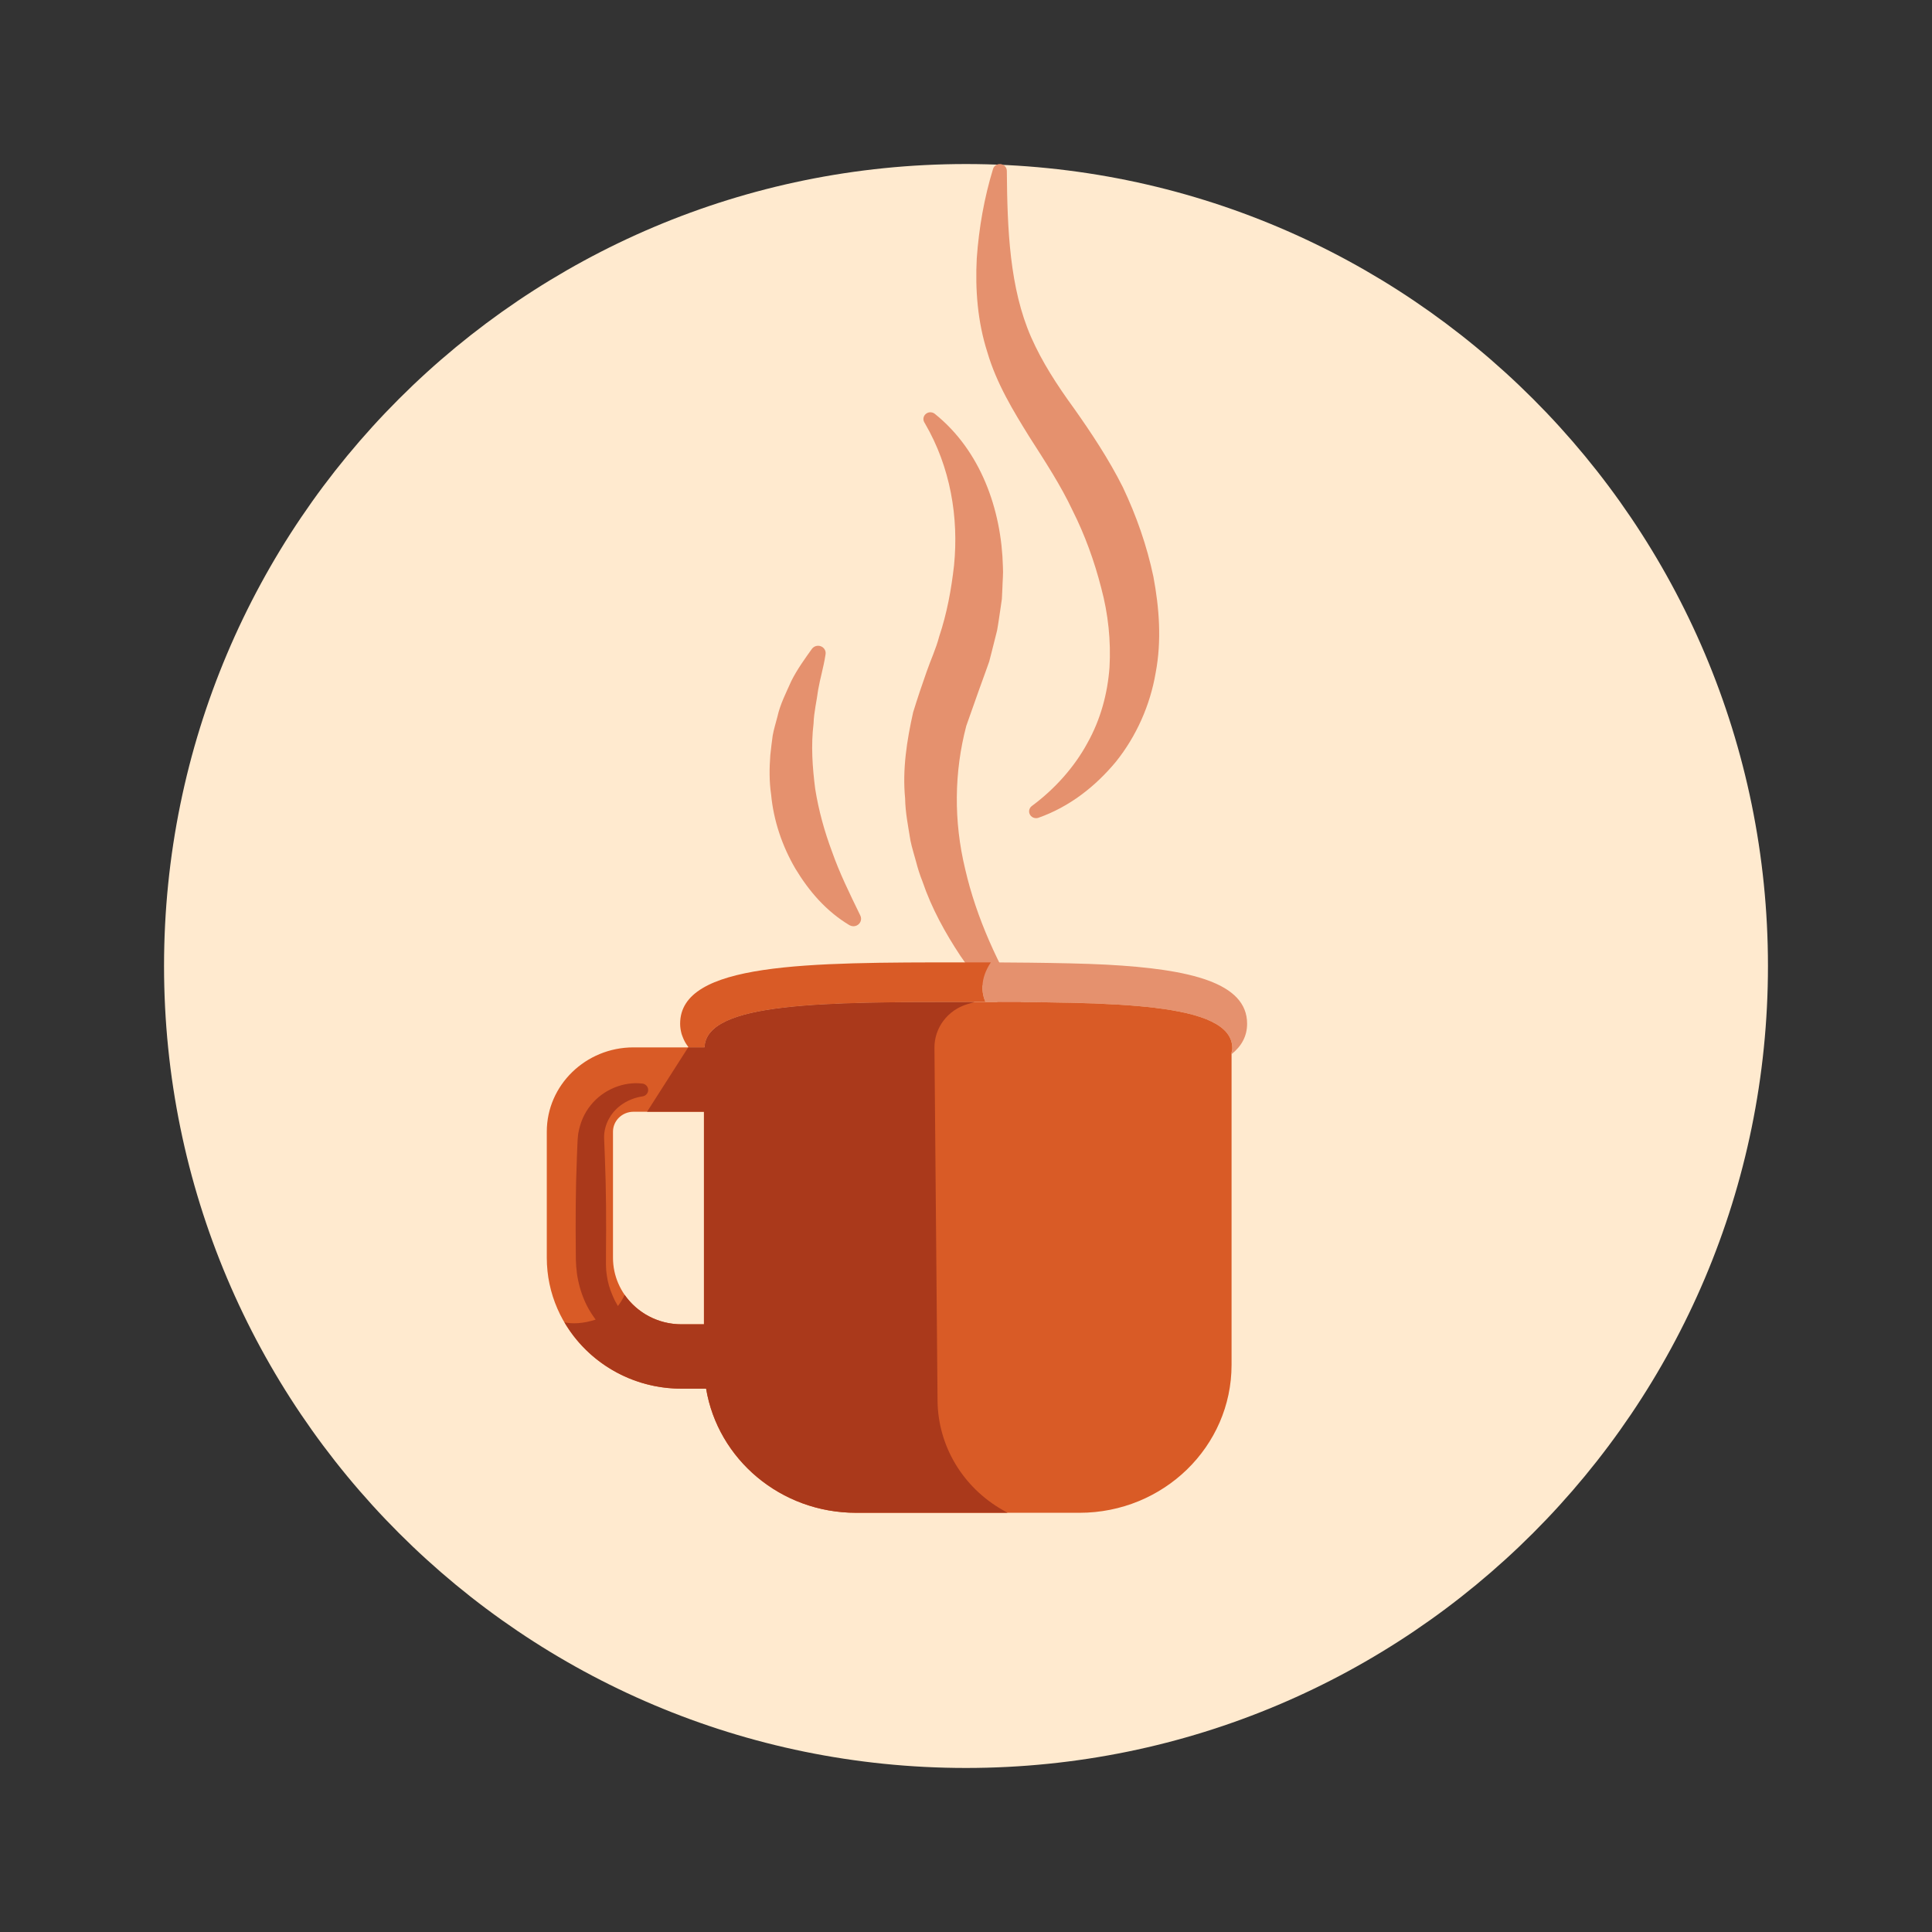 <?xml version="1.0" encoding="UTF-8"?>
<svg width="106px" height="106px" viewBox="0 0 106 106" version="1.1" xmlns="http://www.w3.org/2000/svg" xmlns:xlink="http://www.w3.org/1999/xlink">
    <rect x="0" y="0" width="106" height="106" fill="#333333" stroke="none"/>
    <title>4. Elements_Microillustrations/Ideation</title>
    <defs>
        <path d="M88,44 C88,68.3 68.3,88 43.999,88 C19.698,88 0,68.3 0,44 C0,19.7 19.698,0 43.999,0 C68.3,0 88,19.7 88,44" id="path-1"></path>
    </defs>
    <g id="4.-Elements_Microillustrations/Ideation" stroke="none" stroke-width="1" fill="none" fill-rule="evenodd">
        <g id="Vector-Smart-Object" transform="translate(9, 9)">
            <mask id="mask-2" fill="white">
                <use xlink:href="#path-1"></use>
            </mask>
            <use id="Mask" fill="#FFEACF" xlink:href="#path-1"></use>
        </g>
        <g id="Group-87" transform="translate(30, 9)">
            <path d="M21.287,13.704 C23.803,15.718 24.949,18.96 25.025,22.09 C25.051,22.485 25.005,22.874 24.997,23.268 L24.969,23.858 L24.885,24.438 C24.825,24.823 24.776,25.214 24.704,25.597 L24.419,26.729 L24.274,27.294 L24.079,27.841 L23.685,28.932 L23.016,30.824 C22.351,33.355 22.315,36.046 22.958,38.697 C23.569,41.348 24.759,43.963 26.261,46.39 L26.275,46.415 C26.385,46.59 26.327,46.82 26.145,46.927 C25.997,47.013 25.816,46.992 25.693,46.887 C24.515,45.882 23.562,44.712 22.699,43.453 C21.86,42.186 21.111,40.831 20.613,39.365 C20.468,39.006 20.353,38.636 20.255,38.259 C20.156,37.884 20.033,37.512 19.955,37.13 C19.831,36.359 19.672,35.587 19.659,34.797 C19.505,33.22 19.753,31.629 20.1,30.079 C20.329,29.336 20.598,28.531 20.841,27.849 C21.062,27.209 21.358,26.583 21.526,25.933 C21.956,24.649 22.195,23.338 22.344,22.018 C22.605,19.395 22.15,16.632 20.747,14.23 L20.713,14.173 C20.609,13.995 20.673,13.769 20.857,13.668 C20.997,13.59 21.168,13.61 21.287,13.704" id="Fill-69" fill="#E5916E"></path>
            <path d="M16.601,41.758 C15.322,40.991 14.386,39.894 13.642,38.664 C12.917,37.427 12.441,36.025 12.307,34.587 C12.201,33.876 12.21,33.146 12.263,32.434 C12.305,32.077 12.339,31.721 12.392,31.368 C12.452,31.015 12.565,30.674 12.651,30.331 C12.802,29.636 13.135,28.999 13.417,28.362 C13.73,27.737 14.144,27.162 14.544,26.603 C14.675,26.42 14.934,26.375 15.122,26.502 C15.256,26.594 15.318,26.747 15.295,26.894 L15.286,26.955 C15.183,27.615 14.996,28.226 14.888,28.847 C14.807,29.476 14.656,30.076 14.637,30.692 C14.488,31.908 14.576,33.106 14.726,34.28 C14.913,35.454 15.228,36.604 15.656,37.744 C16.059,38.893 16.617,40.028 17.18,41.185 L17.203,41.234 C17.303,41.439 17.213,41.682 17.002,41.779 C16.869,41.841 16.718,41.827 16.601,41.758" id="Fill-71" fill="#E5916E"></path>
            <path d="M26.649,35.194 C27.89,34.271 28.956,33.07 29.66,31.769 C30.388,30.471 30.768,29.049 30.874,27.609 C30.955,26.165 30.806,24.694 30.417,23.25 C30.047,21.804 29.527,20.358 28.847,19.008 C28.202,17.635 27.36,16.349 26.474,14.964 C25.614,13.578 24.674,12.043 24.173,10.328 C23.627,8.63 23.503,6.863 23.59,5.179 C23.71,3.49 24.001,1.851 24.483,0.27 C24.544,0.071 24.758,-0.043 24.964,0.015 C25.13,0.064 25.238,0.212 25.24,0.373 C25.267,3.597 25.391,6.799 26.574,9.502 C27.169,10.85 27.975,12.102 28.932,13.416 C29.864,14.736 30.826,16.178 31.605,17.73 C32.35,19.303 32.922,20.932 33.282,22.641 C33.602,24.349 33.742,26.149 33.405,27.918 C33.105,29.685 32.349,31.39 31.231,32.786 C30.085,34.166 28.671,35.267 26.976,35.867 C26.777,35.937 26.558,35.837 26.486,35.645 C26.427,35.488 26.483,35.318 26.612,35.222 L26.649,35.194 Z" id="Fill-73" fill="#E5916E"></path>
            <path d="M38.423,47.165 C38.423,44.922 35.328,44.175 30.719,43.927 C28.416,43.802 23.871,43.802 24.362,43.803 C23.751,44.719 23.857,45.482 24.069,45.978 C31.626,45.981 37.611,46.078 37.611,48.514 C37.611,48.6 37.585,48.677 37.57,48.756 L37.57,48.837 C38.114,48.401 38.423,47.857 38.423,47.165" id="Fill-75" fill="#E5916E"></path>
            <path d="M7.448,47.871 C7.428,47.815 7.404,47.759 7.389,47.701 C7.404,47.759 7.428,47.815 7.448,47.871" id="Fill-77" fill="#ACEDFB"></path>
            <path d="M7.705,48.361 C7.662,48.3 7.623,48.238 7.586,48.174 C7.622,48.238 7.662,48.3 7.705,48.361" id="Fill-79" fill="#ACEDFB"></path>
            <path d="M8.623,48.465 L8.623,48.465 L8.658,48.465 C8.746,45.98 15.188,45.977 23.13,45.977 C23.447,45.977 23.757,45.977 24.068,45.977 C23.856,45.482 23.751,44.719 24.362,43.802 C23.87,43.801 23.373,43.801 22.87,43.801 C14.28,43.801 7.316,43.801 7.316,47.165 C7.316,47.355 7.345,47.532 7.389,47.701 C7.404,47.76 7.428,47.814 7.448,47.871 C7.487,47.976 7.531,48.077 7.586,48.174 C7.623,48.238 7.661,48.3 7.706,48.361 C7.73,48.395 7.751,48.432 7.779,48.465 L8.623,48.465 Z" id="Fill-81" fill="#D95B26"></path>
            <path d="M3.632,60.006 L3.632,53.089 C3.632,52.487 4.136,51.997 4.755,51.997 L8.623,51.997 L8.623,63.657 L7.388,63.657 C5.317,63.657 3.632,62.02 3.632,60.006 M37.611,48.514 C37.611,45.977 31.127,45.977 23.13,45.977 C15.188,45.977 8.746,45.981 8.658,48.465 L8.623,48.465 L4.755,48.465 C2.133,48.465 0,50.54 0,53.089 L0,60.006 C0,63.967 3.314,67.19 7.388,67.19 L8.741,67.19 C9.384,71.05 12.817,74 16.969,74 L29.225,74 C33.834,74 37.57,70.368 37.57,65.886 L37.57,48.756 C37.585,48.676 37.611,48.599 37.611,48.514" id="Fill-83" fill="#D95B26"></path>
            <path d="M25.011,73.847 C22.817,72.597 21.46,70.319 21.439,67.846 L21.269,48.494 C21.259,47.393 21.994,46.417 23.076,46.094 L23.465,45.977 L23.13,45.977 C15.187,45.977 8.746,45.981 8.658,48.465 L8.623,48.465 L7.757,48.465 L5.5,51.998 L8.623,51.998 L8.623,63.658 L7.388,63.658 C6.091,63.658 4.947,63.016 4.272,62.042 C4.166,62.27 4.043,62.477 3.9,62.655 C3.786,62.463 3.683,62.264 3.601,62.059 C3.448,61.712 3.345,61.347 3.293,60.976 C3.231,60.592 3.249,60.266 3.247,59.796 C3.264,58.036 3.26,56.277 3.187,54.516 L3.161,53.857 L3.148,53.532 C3.151,53.451 3.137,53.367 3.147,53.284 C3.166,52.956 3.264,52.625 3.442,52.327 C3.789,51.721 4.453,51.275 5.244,51.155 L5.256,51.153 C5.412,51.129 5.539,51.007 5.56,50.847 C5.586,50.653 5.444,50.475 5.244,50.451 C4.218,50.325 3.099,50.779 2.416,51.63 C2.069,52.05 1.844,52.569 1.742,53.11 C1.712,53.244 1.708,53.382 1.693,53.52 L1.677,53.857 L1.651,54.516 C1.578,56.277 1.575,58.036 1.592,59.796 C1.589,60.205 1.612,60.763 1.721,61.247 C1.822,61.743 1.989,62.226 2.22,62.675 C2.354,62.93 2.511,63.17 2.68,63.402 C1.97,63.629 1.408,63.641 0.97,63.551 C2.243,65.72 4.64,67.19 7.388,67.19 L8.741,67.19 C9.384,71.05 12.817,74 16.969,74 L25.282,74 L25.011,73.847 Z" id="Fill-85" fill="#AA391B"></path>
        </g>
    </g>
</svg>